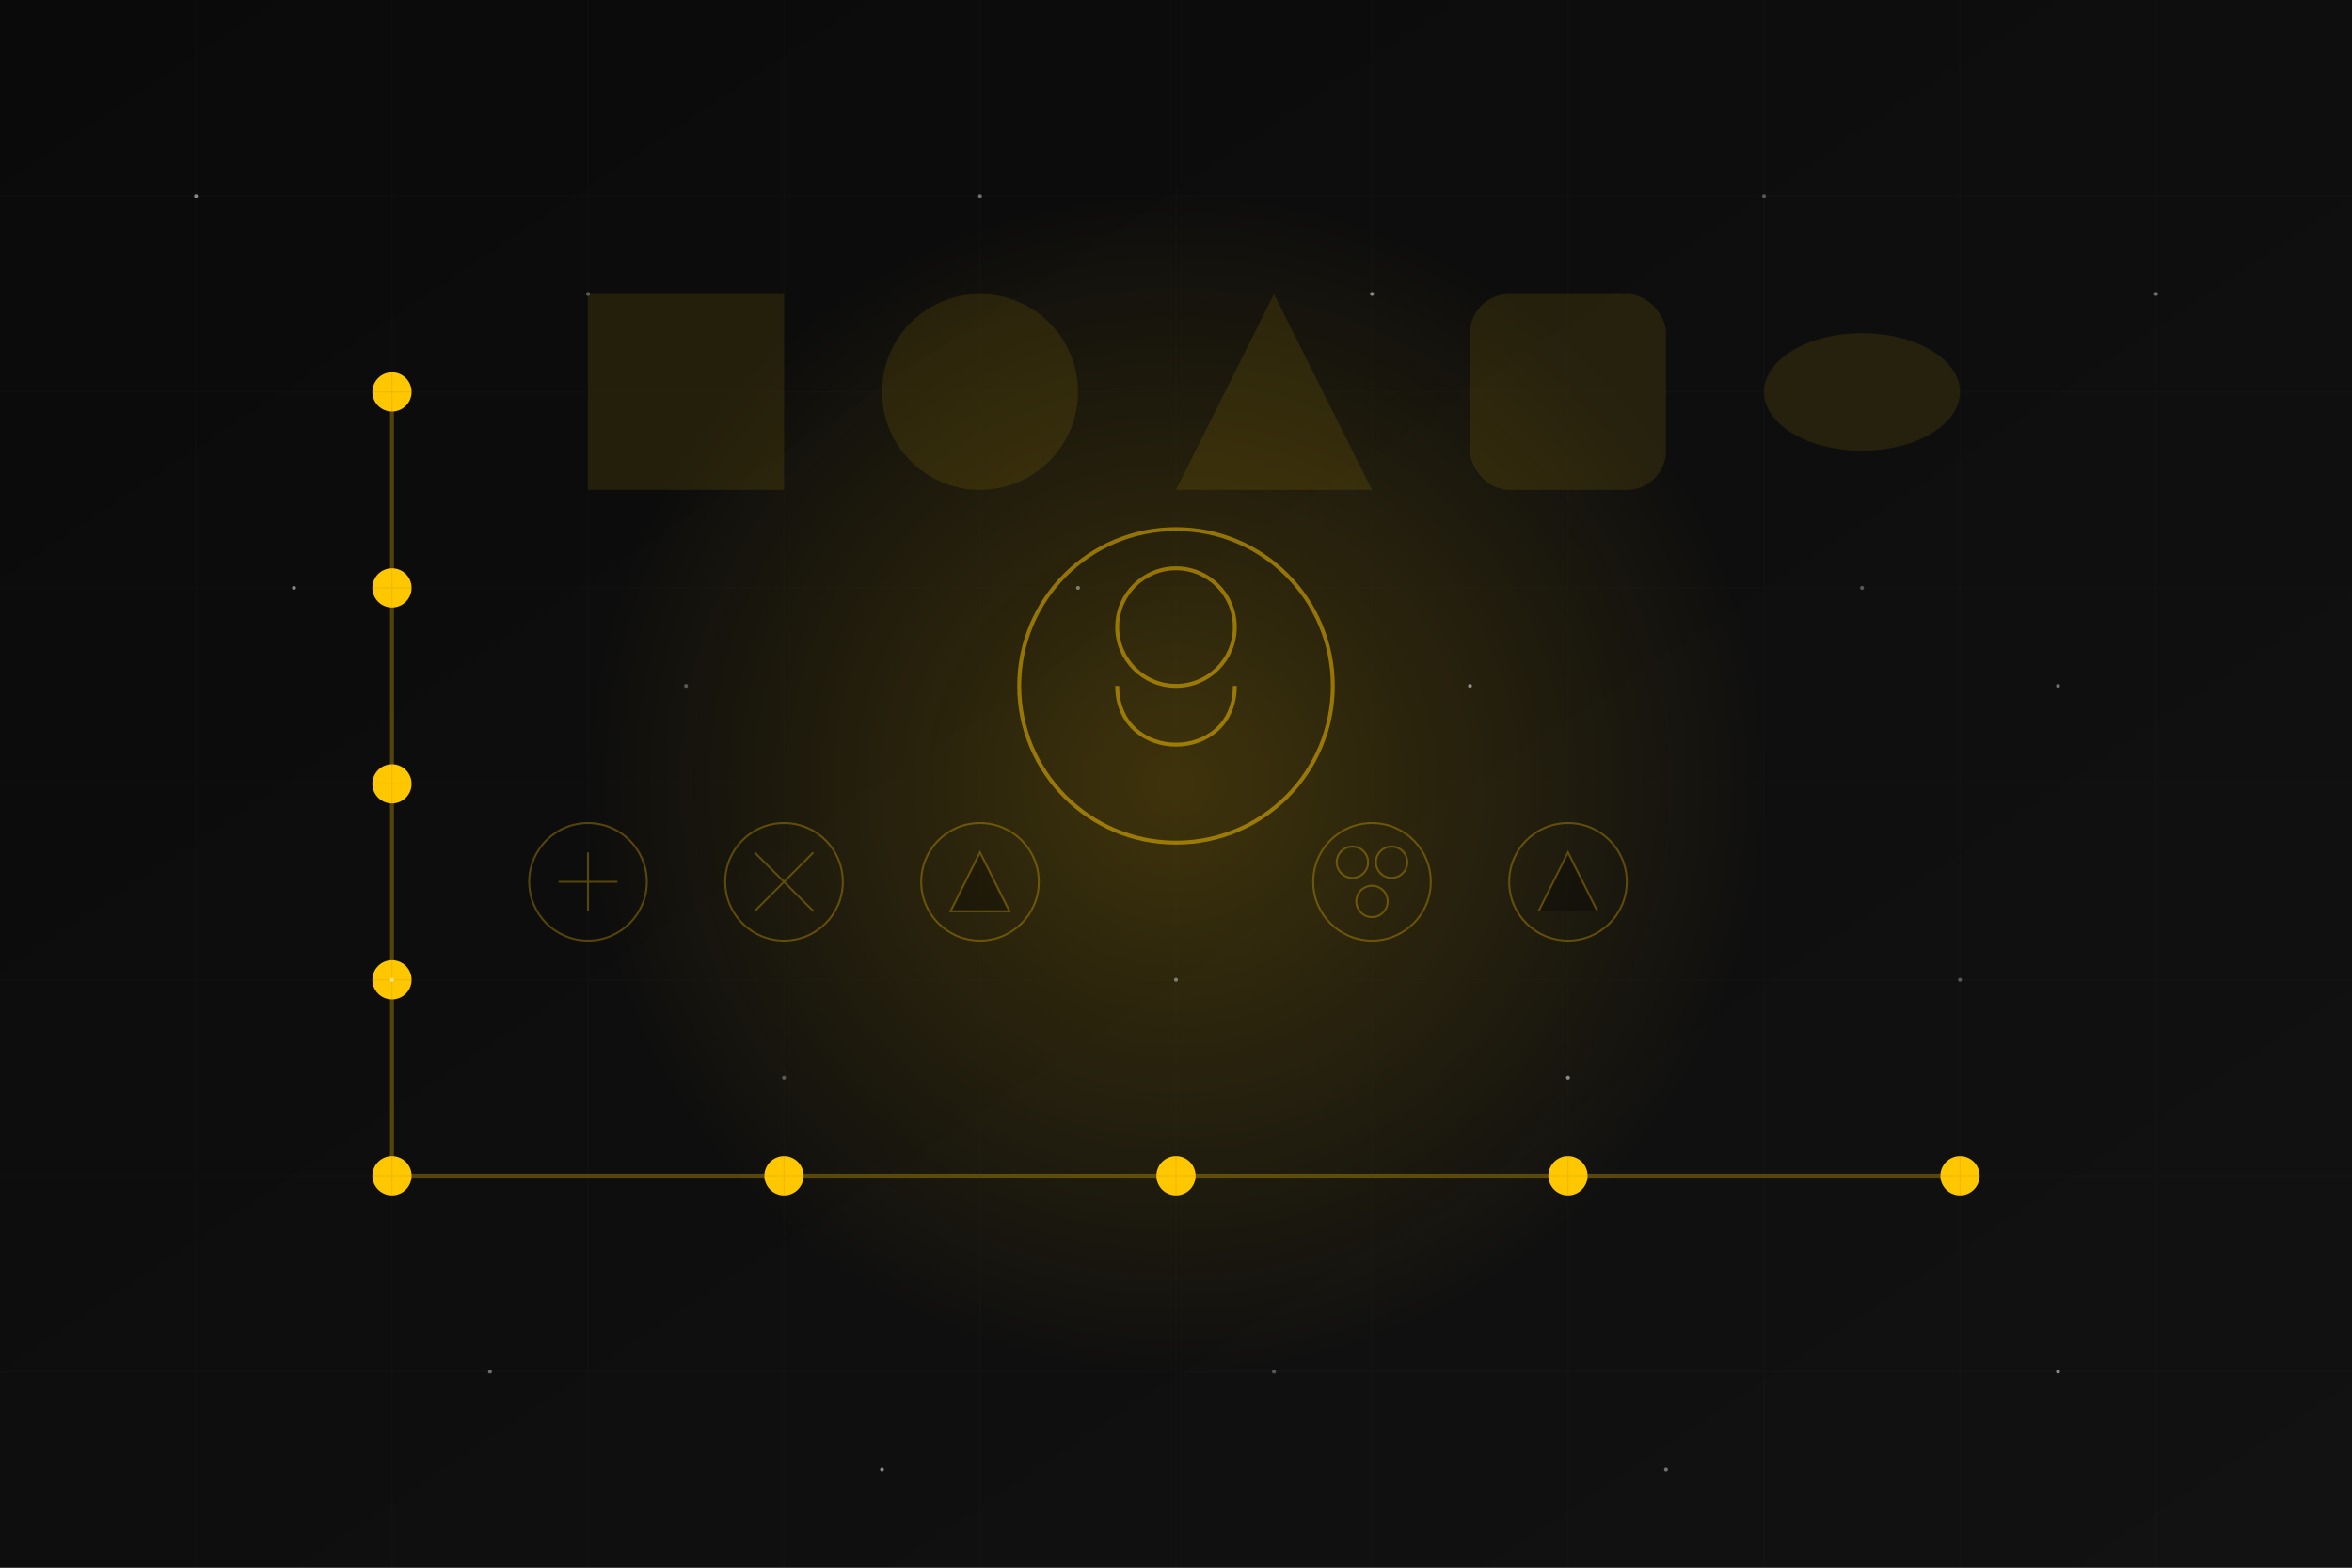 <svg xmlns="http://www.w3.org/2000/svg" width="1200" height="800" viewBox="0 0 1200 800">
  <rect x="0" y="0" width="1200" height="800" fill="#808080" stroke="none"/>
  <!-- Abstract tech background for about section -->
  <defs>
    <!-- Gradients -->
    <linearGradient id="bgGradient" x1="0%" y1="0%" x2="100%" y2="100%">
      <stop offset="0%" stop-color="#0A0A0A" />
      <stop offset="100%" stop-color="#121212" />
    </linearGradient>
    
    <radialGradient id="spotlightGradient" cx="50%" cy="50%" r="50%" fx="50%" fy="50%">
      <stop offset="0%" stop-color="#FFC700" stop-opacity="0.2" />
      <stop offset="100%" stop-color="#FFC700" stop-opacity="0" />
    </radialGradient>
    
    <!-- Filters -->
    <filter id="glow" x="-50%" y="-50%" width="200%" height="200%">
      <feGaussianBlur stdDeviation="5" result="blur" />
      <feComposite in="SourceGraphic" in2="blur" operator="over" />
    </filter>
  </defs>
  
  <!-- Background -->
  <rect width="1200" height="800" fill="url(#bgGradient)" />
  
  <!-- Spotlight effect -->
  <circle cx="600" cy="400" r="300" fill="url(#spotlightGradient)" />
  
  <!-- Timeline path -->
  <path d="M200,200 L200,600 L1000,600" stroke="#FFC700" stroke-width="2" fill="none" opacity="0.3" />
  
  <!-- Timeline nodes -->
  <g>
    <circle cx="200" cy="200" r="10" fill="#FFC700" />
    <circle cx="200" cy="300" r="10" fill="#FFC700" />
    <circle cx="200" cy="400" r="10" fill="#FFC700" />
    <circle cx="200" cy="500" r="10" fill="#FFC700" />
    <circle cx="200" cy="600" r="10" fill="#FFC700" />
    <circle cx="400" cy="600" r="10" fill="#FFC700" />
    <circle cx="600" cy="600" r="10" fill="#FFC700" />
    <circle cx="800" cy="600" r="10" fill="#FFC700" />
    <circle cx="1000" cy="600" r="10" fill="#FFC700" />
  </g>
  
  <!-- Abstract shapes -->
  <g opacity="0.1">
    <rect x="300" y="150" width="100" height="100" fill="#FFC700" />
    <circle cx="500" cy="200" r="50" fill="#FFC700" />
    <polygon points="650,150 700,250 600,250" fill="#FFC700" />
    <rect x="750" y="150" width="100" height="100" rx="20" ry="20" fill="#FFC700" />
    <ellipse cx="950" cy="200" rx="50" ry="30" fill="#FFC700" />
  </g>
  
  <!-- Grid pattern -->
  <g stroke="#333333" stroke-width="0.5" opacity="0.1">
    <!-- Horizontal lines -->
    <line x1="0" y1="100" x2="1200" y2="100" />
    <line x1="0" y1="200" x2="1200" y2="200" />
    <line x1="0" y1="300" x2="1200" y2="300" />
    <line x1="0" y1="400" x2="1200" y2="400" />
    <line x1="0" y1="500" x2="1200" y2="500" />
    <line x1="0" y1="600" x2="1200" y2="600" />
    <line x1="0" y1="700" x2="1200" y2="700" />
    
    <!-- Vertical lines -->
    <line x1="100" y1="0" x2="100" y2="800" />
    <line x1="200" y1="0" x2="200" y2="800" />
    <line x1="300" y1="0" x2="300" y2="800" />
    <line x1="400" y1="0" x2="400" y2="800" />
    <line x1="500" y1="0" x2="500" y2="800" />
    <line x1="600" y1="0" x2="600" y2="800" />
    <line x1="700" y1="0" x2="700" y2="800" />
    <line x1="800" y1="0" x2="800" y2="800" />
    <line x1="900" y1="0" x2="900" y2="800" />
    <line x1="1000" y1="0" x2="1000" y2="800" />
    <line x1="1100" y1="0" x2="1100" y2="800" />
  </g>
  
  <!-- Founder silhouette (abstract) -->
  <g transform="translate(600, 350)">
    <circle cx="0" cy="0" r="80" fill="none" stroke="#FFC700" stroke-width="2" opacity="0.5" />
    <circle cx="0" cy="-30" r="30" fill="none" stroke="#FFC700" stroke-width="2" opacity="0.5" />
    <path d="M-30,0 C-30,40 30,40 30,0" fill="none" stroke="#FFC700" stroke-width="2" opacity="0.5" />
  </g>
  
  <!-- Company values (abstract icons) -->
  <g>
    <!-- Innovation -->
    <g transform="translate(300, 450)">
      <circle cx="0" cy="0" r="30" fill="none" stroke="#FFC700" stroke-width="1" opacity="0.3" />
      <path d="M0,-15 L0,15 M-15,0 L15,0" stroke="#FFC700" stroke-width="1" opacity="0.3" />
    </g>
    
    <!-- Excellence -->
    <g transform="translate(400, 450)">
      <circle cx="0" cy="0" r="30" fill="none" stroke="#FFC700" stroke-width="1" opacity="0.3" />
      <path d="M-15,-15 L15,15 M-15,15 L15,-15" stroke="#FFC700" stroke-width="1" opacity="0.3" />
    </g>
    
    <!-- Integrity -->
    <g transform="translate(500, 450)">
      <circle cx="0" cy="0" r="30" fill="none" stroke="#FFC700" stroke-width="1" opacity="0.3" />
      <path d="M0,-15 L15,15 L-15,15 Z" stroke="#FFC700" stroke-width="1" opacity="0.3" />
    </g>
    
    <!-- Collaboration -->
    <g transform="translate(700, 450)">
      <circle cx="0" cy="0" r="30" fill="none" stroke="#FFC700" stroke-width="1" opacity="0.3" />
      <circle cx="-10" cy="-10" r="8" stroke="#FFC700" stroke-width="1" fill="none" opacity="0.3" />
      <circle cx="10" cy="-10" r="8" stroke="#FFC700" stroke-width="1" fill="none" opacity="0.3" />
      <circle cx="0" cy="10" r="8" stroke="#FFC700" stroke-width="1" fill="none" opacity="0.3" />
    </g>
    
    <!-- Growth -->
    <g transform="translate(800, 450)">
      <circle cx="0" cy="0" r="30" fill="none" stroke="#FFC700" stroke-width="1" opacity="0.3" />
      <path d="M-15,15 L0,-15 L15,15" stroke="#FFC700" stroke-width="1" opacity="0.3" />
    </g>
  </g>
  
  <!-- Particles -->
  <g fill="#FFFFFF">
    <circle cx="100" cy="100" r="1" opacity="0.5" />
    <circle cx="300" cy="150" r="1" opacity="0.3" />
    <circle cx="500" cy="100" r="1" opacity="0.4" />
    <circle cx="700" cy="150" r="1" opacity="0.5" />
    <circle cx="900" cy="100" r="1" opacity="0.3" />
    <circle cx="1100" cy="150" r="1" opacity="0.4" />
    <circle cx="150" cy="300" r="1" opacity="0.5" />
    <circle cx="350" cy="350" r="1" opacity="0.3" />
    <circle cx="550" cy="300" r="1" opacity="0.4" />
    <circle cx="750" cy="350" r="1" opacity="0.5" />
    <circle cx="950" cy="300" r="1" opacity="0.3" />
    <circle cx="1050" cy="350" r="1" opacity="0.4" />
    <circle cx="200" cy="500" r="1" opacity="0.5" />
    <circle cx="400" cy="550" r="1" opacity="0.3" />
    <circle cx="600" cy="500" r="1" opacity="0.4" />
    <circle cx="800" cy="550" r="1" opacity="0.5" />
    <circle cx="1000" cy="500" r="1" opacity="0.3" />
    <circle cx="250" cy="700" r="1" opacity="0.4" />
    <circle cx="450" cy="750" r="1" opacity="0.5" />
    <circle cx="650" cy="700" r="1" opacity="0.3" />
    <circle cx="850" cy="750" r="1" opacity="0.4" />
    <circle cx="1050" cy="700" r="1" opacity="0.5" />
  </g>
</svg>